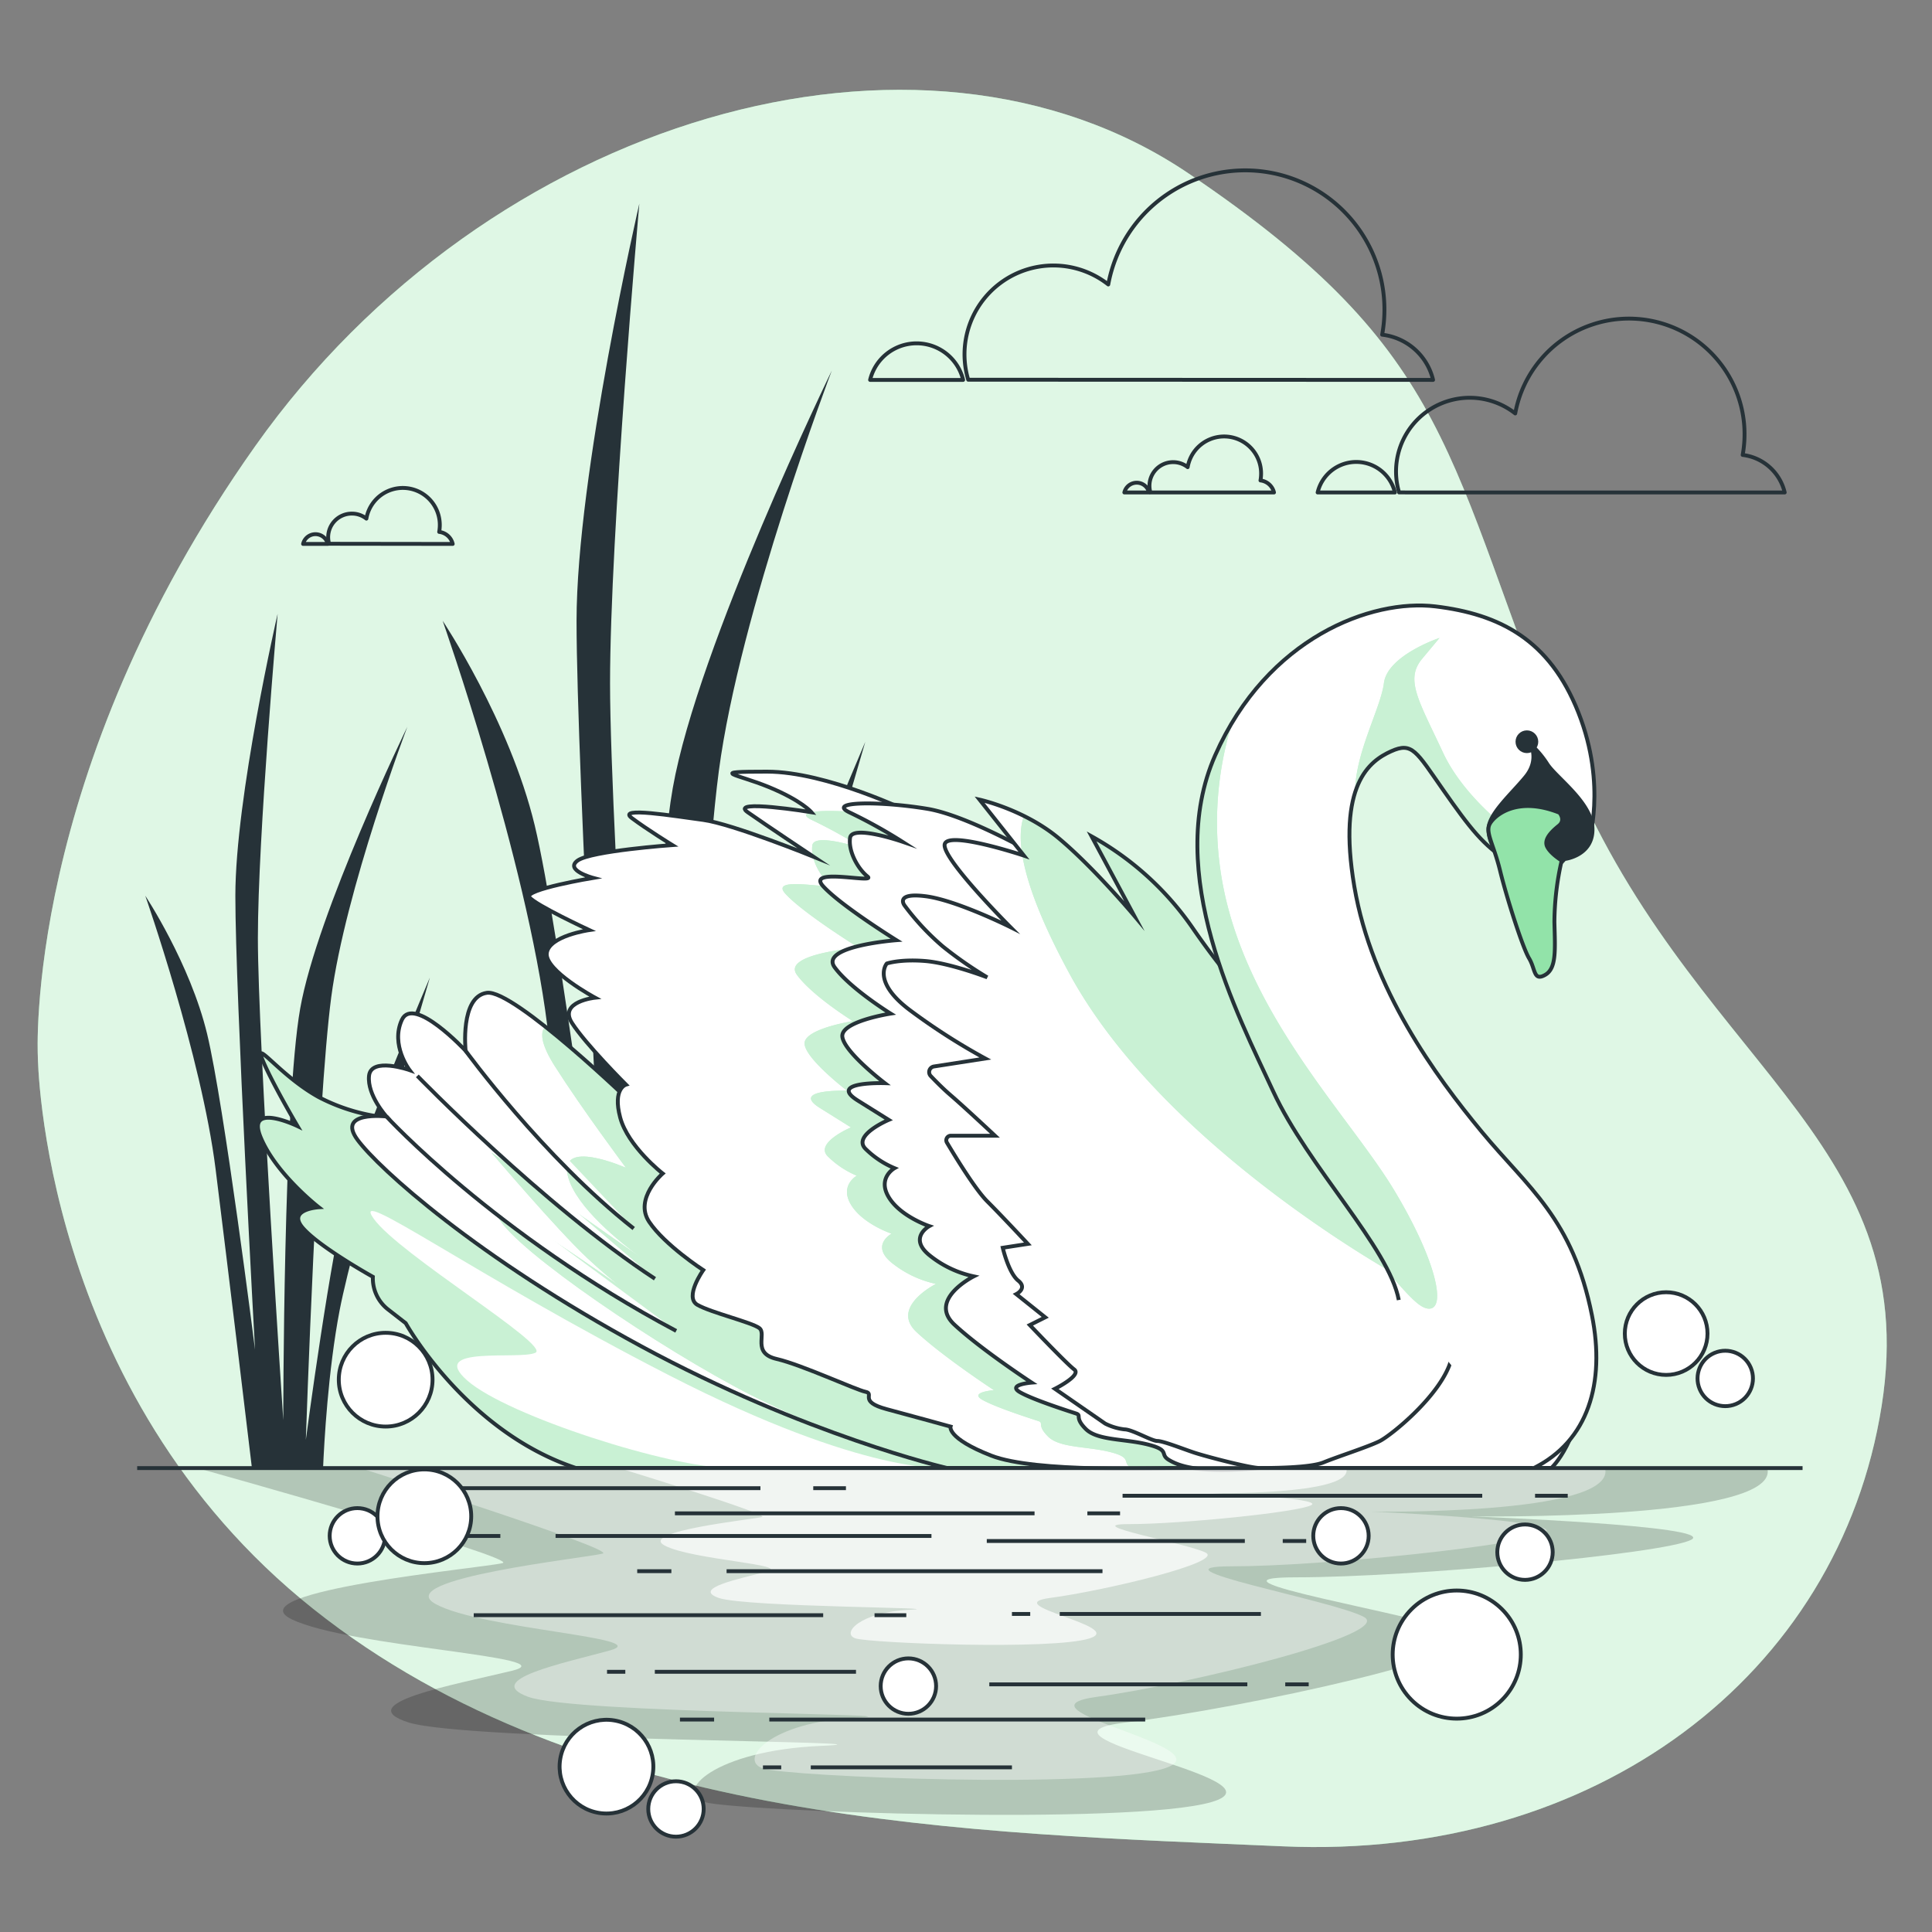 <svg xmlns="http://www.w3.org/2000/svg" xmlns:xlink="http://www.w3.org/1999/xlink" viewBox="0 0 500 500"><rect x="0" y="0" width="500" height="500" fill="#808080" stroke="none"/><defs><clippath id="clip-path"><path d="M103.5,289.44a48.82,48.82,0,0,1-21-5.5c-10-5.5-17-15.5-14.5-9.5s9,17,9,17-13.5-6.5-9.5,3,15,18,15,18-8.5.5-4,5.5,18,12.5,18,12.5a10.18,10.18,0,0,0,4,8.5l4.5,3.5s15.5,28,44,37.46H310s-56-36-109.5-64S103.5,289.44,103.5,289.44Z" style="fill:#92E3A9;stroke:#263238;stroke-miterlimit:10"></path></clippath><clippath id="clip-path-2"><path d="M164,285.94s-31-30-38-29-5.5,15-5.5,15-13.5-14.5-16.5-8,2,13,2,13-10-3.5-10.5,1.5,4.5,10.5,4.5,10.5-13-1.5-7.5,6,31,30.5,73.5,53.5,79,31.46,79,31.46h39.5s-37.5-18-59-36.46-34-32.5-44.5-44S164,285.94,164,285.94Z" style="fill:#fff;stroke:#263238;stroke-miterlimit:10"></path></clippath><clippath id="clip-path-3"><path d="M235.5,210.2s-21.5-10.5-37-10.5-8,.5.5,4,11,6.5,11,6.5-21.5-3.5-16.5,0,17,11.5,17,11.5-21-8.5-28.5-9.5-22.5-3.5-18.5-.5,10.5,7,10.5,7-21,1.5-24.5,4,4,4.5,4,4.5-18,3-16.5,5,15.5,8.5,15.5,8.5-10.5,1.5-11,6S154,258.2,154,258.2s-9.5,1-6,6.5,14,16,14,16-3.5,1-1.5,8.5,11,14.5,11,14.5-7.5,6.5-3.5,12.5,14,12.5,14,12.5-5,7-1.5,9,14,4.5,16,6-2,6.5,4.5,8,20.5,8,23,8.5-2,2.5,5.5,4.5,16.5,4.5,16.5,4.5-1,3,10.5,7.5,43.5,3.2,50.5,3.2h94.5s7.5-6.7,9-25.2-14-35-35.5-49.5-75-36-92.5-47-25-32.5-34-40S235.5,210.2,235.5,210.2Z" style="fill:#fff;stroke:#263238;stroke-miterlimit:10"></path></clippath><clippath id="clip-path-4"><path d="M327,262.44s-7.5-6.5-18.5-22.5a77.38,77.38,0,0,0-26-23.5l11,20.5s-10.5-12.5-19.5-20-20.5-10-20.5-10l11.5,14.5s-19.5-6.5-20.5-3,17,21.5,17,21.5-14-7-22-8-5.42,2.37-5.42,2.37A64.56,64.56,0,0,0,244,244.94a101.37,101.37,0,0,0,11.5,8s-9.69-3.74-16.19-4.24-9.81.66-9.81.66-4,4.58,6,12.08a163.41,163.41,0,0,0,19.5,12.5L241.72,276a1.47,1.47,0,0,0-.85,2.47c1.34,1.41,3.24,3.33,5.13,4.95,3.5,3,11.5,10.5,11.5,10.5H246.06a1.18,1.18,0,0,0-1,1.78c2.2,3.7,7.36,12.14,10.45,15.22,4,4,10.5,11,10.5,11l-6.5,1s1.5,6.5,4,8.5-.5,3.5-.5,3.5l7.5,6-4,2s9.5,10,11.5,11.5-5,5-5,5l13,9a14.73,14.73,0,0,0,5,1.5c2,0,7,3,8.5,3s6.5,2,9.5,3,14.46,4,17,4,13,0,16.54-1.46,11.5-4,14.5-5.5,16-12,18.5-21-.5-21-5.5-31-27-43-27-43" style="fill:#fff;stroke:#263238;stroke-miterlimit:10"></path></clippath><clippath id="clip-path-5"><path d="M362,336.44c-2.5-13.5-23.5-34.5-32.5-54s-28.5-56.5-15-87,40.5-40.5,57-38.5,29.5,8.5,37,27.5,2.5,34,2.5,34-14,8.5-20.5,4.5-10-8.5-17-18.5-8-12.5-13.5-10-14,8.5-9.5,35,21,49,33,63.5S407,315.32,412,340.44c3.5,17.5-1,32.46-15,39.46" style="fill:#fff;stroke:#263238;stroke-miterlimit:10"></path></clippath></defs><g id="background-simple"><path d="M9.79,273.32s.68,86.88,71.3,143.07,170.32,57.9,251,61.44,143.84-44.08,154.88-114S436.75,275,405.18,196.51s-28-104.63-97.66-151.68S126.23,30.45,66.07,115.43,9.79,273.32,9.79,273.32Z" style="fill:#92E3A9"></path><path d="M9.79,273.32s.68,86.88,71.3,143.07,170.32,57.9,251,61.44,143.84-44.08,154.88-114S436.75,275,405.18,196.51s-28-104.63-97.66-151.68S126.23,30.45,66.07,115.43,9.79,273.32,9.79,273.32Z" style="fill:#fff;opacity:0.7"></path></g><g id="Plants"><path d="M65.2,379.94H83.61c.27-6.34,1.3-25.31,4.29-40.86,3.65-19,23.35-86.1,23.35-86.1s-16.78,39.4-21.16,54.72-10.94,64.94-10.94,64.94,2.92-86.83,6.57-114.55,19.7-70,19.7-70S82.07,236.2,77.69,261s-4.38,106.53-4.38,106.53S66.74,269,66.74,242.76s5.11-83.91,5.11-83.91-10.94,47.43-10.94,73S66,349.29,66,349.29s-8-63.48-12.4-81.72-16-35.75-16-35.75S52.15,273.41,55.8,302.6C59.19,329.7,64.46,373.79,65.2,379.94Z" style="fill:#263238"></path><path d="M155.58,379.9h27.33c.41-9.38,1.93-37.42,6.37-60.44C194.7,291.38,223.93,192,223.93,192s-24.9,58.32-31.4,81-16.24,96.12-16.24,96.12,4.33-128.52,9.74-169.56S215.27,95.9,215.27,95.9s-34.65,71.28-41.15,108-6.5,157.68-6.5,157.68-9.74-145.8-9.74-184.68,7.58-124.2,7.58-124.2-16.25,70.2-16.25,108,7.58,173.88,7.58,173.88-11.91-94-18.41-121-23.82-52.92-23.82-52.92,21.66,61.56,27.07,104.76C146.66,305.58,154.49,370.79,155.58,379.9Z" style="fill:#263238"></path></g><g id="Clouds"><path d="M361,127.45a10.28,10.28,0,0,0-20,0Z" style="fill:none;stroke:#263238;stroke-linecap:round;stroke-linejoin:round"></path><path d="M461.88,127.45A12.74,12.74,0,0,0,451,117.74,29.89,29.89,0,1,0,392.14,107a19.08,19.08,0,0,0-30.06,20.44Z" style="fill:none;stroke:#263238;stroke-linecap:round;stroke-linejoin:round"></path><path d="M249.26,98.32a12.39,12.39,0,0,0-24.08,0Z" style="fill:none;stroke:#263238;stroke-linecap:round;stroke-linejoin:round"></path><path d="M370.88,98.32a15.35,15.35,0,0,0-13.18-11.7,36,36,0,1,0-70.88-13,23,23,0,0,0-36.25,24.65Z" style="fill:none;stroke:#263238;stroke-linecap:round;stroke-linejoin:round"></path><path d="M297.38,127.45a3.29,3.29,0,0,0-6.4,0Z" style="fill:none;stroke:#263238;stroke-linecap:round;stroke-linejoin:round"></path><path d="M329.71,127.45a4.08,4.08,0,0,0-3.5-3.11,10.08,10.08,0,0,0,.16-1.75,9.57,9.57,0,0,0-19-1.69,6.12,6.12,0,0,0-9.89,4.83,6.06,6.06,0,0,0,.25,1.72Z" style="fill:none;stroke:#263238;stroke-linecap:round;stroke-linejoin:round"></path><path d="M84.84,140.77a3.29,3.29,0,0,0-6.4,0Z" style="fill:none;stroke:#263238;stroke-linecap:round;stroke-linejoin:round"></path><path d="M117.16,140.77a4.06,4.06,0,0,0-3.5-3.11,10.19,10.19,0,0,0,.16-1.76,9.57,9.57,0,0,0-19-1.68,6,6,0,0,0-3.76-1.3A6.12,6.12,0,0,0,84.93,139a6.18,6.18,0,0,0,.25,1.73Z" style="fill:none;stroke:#263238;stroke-linecap:round;stroke-linejoin:round"></path></g><g id="Swan"><path d="M103.5,289.44a48.82,48.82,0,0,1-21-5.5c-10-5.5-17-15.5-14.5-9.5s9,17,9,17-13.5-6.5-9.5,3,15,18,15,18-8.5.5-4,5.5,18,12.5,18,12.5a10.18,10.18,0,0,0,4,8.5l4.5,3.5s15.5,28,44,37.46H310s-56-36-109.5-64S103.5,289.44,103.5,289.44Z" style="fill:#92E3A9"></path><g style="clip-path:url(#clip-path)"><path d="M103.5,289.44a48.82,48.82,0,0,1-21-5.5c-10-5.5-17-15.5-14.5-9.5s9,17,9,17-13.5-6.5-9.5,3,15,18,15,18-8.5.5-4,5.5,18,12.5,18,12.5a10.18,10.18,0,0,0,4,8.5l4.5,3.5s15.5,28,44,37.46H310s-56-36-109.5-64S103.5,289.44,103.5,289.44Z" style="fill:#fff;opacity:0.5"></path><path d="M245,379.9s-20.73,2.23-71.75-23.93-83.06-49.71-76.52-40.55,45.78,32.7,41.86,34.66-28.13-2-17.66,7.2,52.85,22.65,68,22.62Z" style="fill:#fff"></path></g><path d="M103.5,289.44a48.82,48.82,0,0,1-21-5.5c-10-5.5-17-15.5-14.5-9.5s9,17,9,17-13.5-6.5-9.5,3,15,18,15,18-8.5.5-4,5.5,18,12.5,18,12.5a10.18,10.18,0,0,0,4,8.5l4.5,3.5s15.5,28,44,37.46H310s-56-36-109.5-64S103.5,289.44,103.5,289.44Z" style="fill:none;stroke:#263238;stroke-miterlimit:10"></path><path d="M164,285.94s-31-30-38-29-5.5,15-5.5,15-13.5-14.5-16.5-8,2,13,2,13-10-3.5-10.5,1.5,4.5,10.5,4.5,10.5-13-1.5-7.5,6,31,30.5,73.5,53.5,79,31.46,79,31.46h39.5s-37.5-18-59-36.46-34-32.5-44.5-44S164,285.94,164,285.94Z" style="fill:#fff"></path><g style="clip-path:url(#clip-path-2)"><path d="M317,379.9c2.51-2.94,3.9-4.95,3.9-4.95s-57.27-27.4-84.16-44.83-85.67-64.24-85.67-64.24-7.47-6.48-8-1c0,0-6.48,0,.49,11S162,302.23,162,302.23s-17.93-8-14.94,2.49c2.24,7.84,13.41,16.78,18.88,20.79l-38.8-27.26s16.93,19.92,24.9,27.39c3.22,3,5.94,5.29,8,6.94-10.61-7.53-34.46-24-31-17.4,4.48,8.47,41.84,33.87,65.24,45.82,11.57,5.91,28.62,12.73,45.43,18.9Z" style="fill:#92E3A9"></path><path d="M317,379.9c2.51-2.94,3.9-4.95,3.9-4.95s-57.27-27.4-84.16-44.83-85.67-64.24-85.67-64.24-7.47-6.48-8-1c0,0-6.48,0,.49,11S162,302.23,162,302.23s-17.93-8-14.94,2.49c2.24,7.84,13.41,16.78,18.88,20.79l-38.8-27.26s16.93,19.92,24.9,27.39c3.22,3,5.94,5.29,8,6.94-10.61-7.53-34.46-24-31-17.4,4.48,8.47,41.84,33.87,65.24,45.82,11.57,5.91,28.62,12.73,45.43,18.9Z" style="fill:#fff;opacity:0.5"></path></g><path d="M164,285.94s-31-30-38-29-5.5,15-5.5,15-13.5-14.5-16.5-8,2,13,2,13-10-3.5-10.5,1.5,4.5,10.5,4.5,10.5-13-1.5-7.5,6,31,30.5,73.5,53.5,79,31.46,79,31.46h39.5s-37.5-18-59-36.46-34-32.5-44.5-44S164,285.94,164,285.94Z" style="fill:none;stroke:#263238;stroke-miterlimit:10"></path><path d="M120.5,271.94s20,27.5,43.5,46" style="fill:#fff;stroke:#263238;stroke-miterlimit:10"></path><path d="M108,278.44s32.5,33.5,61.5,52.5" style="fill:#fff;stroke:#263238;stroke-miterlimit:10"></path><path d="M100,288.94s28,30.5,75,55.5" style="fill:#fff;stroke:#263238;stroke-miterlimit:10"></path><path d="M235.5,210.2s-21.5-10.5-37-10.5-8,.5.5,4,11,6.5,11,6.5-21.5-3.5-16.5,0,17,11.5,17,11.5-21-8.5-28.5-9.5-22.5-3.5-18.5-.5,10.5,7,10.5,7-21,1.5-24.5,4,4,4.5,4,4.5-18,3-16.5,5,15.5,8.5,15.5,8.5-10.5,1.5-11,6S154,258.2,154,258.2s-9.5,1-6,6.5,14,16,14,16-3.5,1-1.5,8.5,11,14.5,11,14.5-7.5,6.5-3.5,12.5,14,12.5,14,12.5-5,7-1.5,9,14,4.5,16,6-2,6.5,4.5,8,20.5,8,23,8.5-2,2.5,5.5,4.5,16.5,4.5,16.5,4.5-1,3,10.5,7.5,43.5,3.2,50.5,3.2h94.5s7.5-6.7,9-25.2-14-35-35.5-49.5-75-36-92.5-47-25-32.5-34-40S235.5,210.2,235.5,210.2Z" style="fill:#fff"></path><g style="clip-path:url(#clip-path-3)"><path d="M230.73,326.77a27.26,27.26,0,0,0,11.5,5.5s-12,6-5,12.5,20,15,20,15-6.5.5-3,2.5,13,5,14.5,5.5-.5,1,2.5,4,10,2.5,16,4,3,2.63,5.5,4.13c.17.11.36-.1.56,0h33.26c10.26-1.57,17.55-4.32,23.68-13.13,8-11.5-2-25.5-15-35.5s-47-49-55.5-71-16-34-16-34-21.5-13-33.5-15-26.5-2-20,1a131.06,131.06,0,0,1,13.5,7.5s-13-4.5-13.5-1,2,8,4.5,10-16-2.5-11.5,2.5,19,14,19,14-20,1.5-16,7,14.5,12,14.5,12-13,2-12.5,6,11,12,11,12-15-.5-7,4.5l8,5s-9.5,4-6,7.5a23.6,23.6,0,0,0,7.5,5s-4.5,2.5-1.5,7.5,10.5,7.5,10.5,7.5S225.23,322.27,230.73,326.77Z" style="fill:#92E3A9"></path><path d="M230.73,326.77a27.26,27.26,0,0,0,11.5,5.5s-12,6-5,12.5,20,15,20,15-6.5.5-3,2.5,13,5,14.5,5.5-.5,1,2.5,4,10,2.5,16,4,3,2.63,5.5,4.13c.17.11.36-.1.56,0h33.26c10.26-1.57,17.55-4.32,23.68-13.13,8-11.5-2-25.5-15-35.5s-47-49-55.5-71-16-34-16-34-21.5-13-33.5-15-26.5-2-20,1a131.06,131.06,0,0,1,13.5,7.5s-13-4.5-13.5-1,2,8,4.5,10-16-2.5-11.5,2.5,19,14,19,14-20,1.5-16,7,14.5,12,14.5,12-13,2-12.5,6,11,12,11,12-15-.5-7,4.5l8,5s-9.5,4-6,7.5a23.6,23.6,0,0,0,7.5,5s-4.5,2.5-1.5,7.5,10.5,7.5,10.5,7.5S225.23,322.27,230.73,326.77Z" style="fill:#fff;opacity:0.5"></path></g><path d="M235.5,210.2s-21.5-10.5-37-10.5-8,.5.5,4,11,6.5,11,6.5-21.5-3.5-16.5,0,17,11.5,17,11.5-21-8.5-28.5-9.5-22.5-3.5-18.5-.5,10.5,7,10.5,7-21,1.5-24.5,4,4,4.5,4,4.5-18,3-16.5,5,15.5,8.5,15.5,8.5-10.5,1.5-11,6S154,258.2,154,258.2s-9.5,1-6,6.5,14,16,14,16-3.5,1-1.5,8.5,11,14.5,11,14.5-7.5,6.5-3.5,12.5,14,12.5,14,12.5-5,7-1.5,9,14,4.5,16,6-2,6.5,4.5,8,20.5,8,23,8.5-2,2.5,5.5,4.5,16.5,4.5,16.5,4.5-1,3,10.5,7.5,43.5,3.2,50.5,3.2h94.5s7.5-6.7,9-25.2-14-35-35.5-49.5-75-36-92.5-47-25-32.5-34-40S235.5,210.2,235.5,210.2Z" style="fill:none;stroke:#263238;stroke-miterlimit:10"></path><path d="M273.5,224.32s-21.5-13-33.5-15-26.5-2-20,1a131.06,131.06,0,0,1,13.5,7.5s-13-4.5-13.5-1,2,8,4.5,10-16-2.5-11.5,2.5,19,14,19,14-20,1.5-16,7,14.5,12,14.5,12-13,2-12.5,6,11,12,11,12-15-.5-7,4.5l8,5s-9.5,4-6,7.5a23.6,23.6,0,0,0,7.5,5s-4.5,2.5-1.5,7.5,10.5,7.5,10.5,7.5-5.5,3,0,7.5a27.26,27.26,0,0,0,11.5,5.5s-12,6-5,12.5,20,15,20,15-6.5.5-3,2.5,13,5,14.5,5.5-.5,1,2.5,4,10,2.5,16,4,3,2.5,5.5,4,7.5,3.58,23.5,2.08,26-3.58,34-15.08-2-25.5-15-35.5-47-49-55.5-71S273.5,224.32,273.5,224.32Z" style="fill:#fff;stroke:#263238;stroke-miterlimit:10"></path><path d="M327,262.44s-7.5-6.5-18.5-22.5a77.38,77.38,0,0,0-26-23.5l11,20.5s-10.5-12.5-19.5-20-20.5-10-20.5-10l11.5,14.5s-19.5-6.5-20.5-3,17,21.5,17,21.5-14-7-22-8-5.42,2.37-5.42,2.37A64.56,64.56,0,0,0,244,244.94a101.37,101.37,0,0,0,11.5,8s-9.69-3.74-16.19-4.24-9.81.66-9.81.66-4,4.58,6,12.08a163.41,163.41,0,0,0,19.5,12.5L241.72,276a1.47,1.47,0,0,0-.85,2.47c1.34,1.41,3.24,3.33,5.13,4.95,3.5,3,11.5,10.5,11.5,10.5H246.06a1.18,1.18,0,0,0-1,1.78c2.2,3.7,7.36,12.14,10.45,15.22,4,4,10.5,11,10.5,11l-6.5,1s1.5,6.5,4,8.5-.5,3.5-.5,3.5l7.5,6-4,2s9.5,10,11.5,11.5-5,5-5,5l13,9a14.73,14.73,0,0,0,5,1.5c2,0,7,3,8.5,3s6.5,2,9.5,3,14.46,4,17,4,13,0,16.54-1.46,11.5-4,14.5-5.5,16-12,18.5-21-.5-21-5.5-31-27-43-27-43" style="fill:#fff"></path><g style="clip-path:url(#clip-path-4)"><path d="M327,262.44s-7.5-6.5-18.5-22.5a77.38,77.38,0,0,0-26-23.5l11,20.5s-10.5-12.5-19.5-20a45.78,45.78,0,0,0-9-5.77c-.8,2.16-1.15,5.25-.5,9.63l.51.64-.43-.14c1.09,6.78,4.52,16.56,12.2,30.69,24.44,45,85,78.19,85,78.19s-7-23.21-13.1-43.59c-3.35-5.11-5.71-8.65-5.71-8.65Z" style="fill:#92E3A9"></path><path d="M327,262.44s-7.5-6.5-18.5-22.5a77.38,77.38,0,0,0-26-23.5l11,20.5s-10.5-12.5-19.5-20a45.78,45.78,0,0,0-9-5.77c-.8,2.16-1.15,5.25-.5,9.63l.51.64-.43-.14c1.09,6.78,4.52,16.56,12.2,30.69,24.44,45,85,78.19,85,78.19s-7-23.21-13.1-43.59c-3.35-5.11-5.71-8.65-5.71-8.65Z" style="fill:#fff;opacity:0.5"></path></g><path d="M327,262.44s-7.5-6.5-18.5-22.5a77.38,77.38,0,0,0-26-23.5l11,20.5s-10.5-12.5-19.5-20-20.5-10-20.5-10l11.5,14.5s-19.5-6.5-20.5-3,17,21.5,17,21.5-14-7-22-8-5.42,2.37-5.42,2.37A64.56,64.56,0,0,0,244,244.94a101.37,101.37,0,0,0,11.5,8s-9.69-3.74-16.19-4.24-9.81.66-9.81.66-4,4.58,6,12.08a163.41,163.41,0,0,0,19.5,12.5L241.72,276a1.47,1.47,0,0,0-.85,2.47c1.34,1.41,3.24,3.33,5.13,4.95,3.5,3,11.5,10.5,11.5,10.5H246.06a1.18,1.18,0,0,0-1,1.78c2.2,3.7,7.36,12.14,10.45,15.22,4,4,10.5,11,10.5,11l-6.5,1s1.5,6.5,4,8.5-.5,3.5-.5,3.5l7.5,6-4,2s9.5,10,11.5,11.5-5,5-5,5l13,9a14.73,14.73,0,0,0,5,1.5c2,0,7,3,8.5,3s6.5,2,9.5,3,14.46,4,17,4,13,0,16.54-1.46,11.5-4,14.5-5.5,16-12,18.5-21-.5-21-5.5-31-27-43-27-43" style="fill:none;stroke:#263238;stroke-miterlimit:10"></path><path d="M362,336.44c-2.5-13.5-23.5-34.5-32.5-54s-28.5-56.5-15-87,40.5-40.5,57-38.5,29.5,8.5,37,27.5,2.5,34,2.5,34-14,8.5-20.5,4.5-10-8.5-17-18.5-8-12.5-13.5-10-14,8.5-9.5,35,21,49,33,63.5S407,315.32,412,340.44c3.5,17.5-1,32.46-15,39.46" style="fill:#fff"></path><g style="clip-path:url(#clip-path-5)"><path d="M372.55,165.09s-13.49,4.5-14.39,11.69c-.82,6.5-7.49,18.13-7.46,28.28a16.15,16.15,0,0,1,9.3-10.62c5.5-2.5,6.5,0,13.5,10,4.91,7,8.1,11.31,11.8,14.64,5.06-.46,9.73-.92,9.73-.92s-15.29-9.9-21.58-23.39-9.9-18.89-5.4-24.28Z" style="fill:#92E3A9"></path><path d="M369.85,338.68c4.5,0,1.8-12.59-9-30.58s-35.08-42.27-43.18-73.75a86.78,86.78,0,0,1,1.26-47.46,77.09,77.09,0,0,0-4.44,8.55c-13.5,30.5,6,67.5,15,87,7.6,16.47,23.77,34,30.11,47.2C364.82,335.66,367.57,338.68,369.85,338.68Z" style="fill:#92E3A9"></path><path d="M372.55,165.09s-13.49,4.5-14.39,11.69c-.82,6.5-7.49,18.13-7.46,28.28a16.15,16.15,0,0,1,9.3-10.62c5.5-2.5,6.5,0,13.5,10,4.91,7,8.1,11.31,11.8,14.64,5.06-.46,9.73-.92,9.73-.92s-15.29-9.9-21.58-23.39-9.9-18.89-5.4-24.28Z" style="fill:#fff;opacity:0.5"></path><path d="M369.85,338.68c4.5,0,1.8-12.59-9-30.58s-35.08-42.27-43.18-73.75a86.78,86.78,0,0,1,1.26-47.46,77.09,77.09,0,0,0-4.44,8.55c-13.5,30.5,6,67.5,15,87,7.6,16.47,23.77,34,30.11,47.2C364.82,335.66,367.57,338.68,369.85,338.68Z" style="fill:#fff;opacity:0.5"></path></g><path d="M362,336.44c-2.5-13.5-23.5-34.5-32.5-54s-28.5-56.5-15-87,40.5-40.5,57-38.5,29.5,8.5,37,27.5,2.5,34,2.5,34-14,8.5-20.5,4.5-10-8.5-17-18.5-8-12.5-13.5-10-14,8.5-9.5,35,21,49,33,63.5S407,315.32,412,340.44c3.5,17.5-1,32.46-15,39.46" style="fill:none;stroke:#263238;stroke-miterlimit:10"></path><path d="M404.9,222.32s7.24-.8,7.24-7.64-9.25-13.26-11.66-16.88a24.78,24.78,0,0,0-4.43-5.23s2.42,4-1.2,8.44-9.65,9.65-9.65,13.67,3.62,9.65,9.65,11.26S404.9,222.32,404.9,222.32Z" style="fill:#263238;stroke:#263238;stroke-miterlimit:10"></path><circle cx="395.16" cy="191.96" r="2.44" style="fill:#263238;stroke:#263238;stroke-miterlimit:10"></circle><path d="M403.59,210.33s1.69,1.88-.18,3.38-3.94,3.56-3,5.43,3.75,3.56,3.75,3.56a73,73,0,0,0-1.88,15.94c.19,7.31.56,12-2.43,13.68s-2.44-1.5-4.13-4.31-5.81-15.75-7.5-22.68-3.93-9.94-2.62-12.19S392.72,206,403.59,210.33Z" style="fill:#92E3A9;stroke:#263238;stroke-miterlimit:10"></path></g><g id="Water"><path d="M457.45,380.27H52.29s82.43,23.05,77.78,24.26-69.65,7.27-54.56,14.55,72,9.7,56.89,13.34-41.8,8.49-26.7,13.34,134.66,4.86,106.8,6.07S174.19,464,182.32,466.38s110.28,6.07,131.18,0-52.24-17-22.06-20.62,97.52-18.19,87.07-23-72-14.55-43-14.55,95.2-6.07,102.16-9.71-56.88-6.06-56.88-6.06S459.77,393.61,457.45,380.27Z" style="opacity:0.2"></path><path d="M415.46,380.27H94.29S159.63,401,156,402.06s-55.21,6.53-43.25,13.07,57.05,8.71,45.09,12-33.13,7.62-21.16,12,106.74,4.36,84.66,5.44-30.37,10.9-23.93,13.08,87.42,5.44,104,0-41.41-15.25-17.49-18.52,77.31-16.34,69-20.7-57.05-13.07-34.05-13.07,75.46-5.44,81-8.71-45.1-5.45-45.1-5.45S417.3,392.25,415.46,380.27Z" style="fill:#fff;opacity:0.39"></path><path d="M348.48,380.27H161.29s38.08,11.71,35.94,12.32-32.18,3.7-25.21,7.4,33.25,4.93,26.28,6.77S179,411.08,186,413.54s62.21,2.47,49.34,3.08-17.7,6.16-13.95,7.39,51,3.09,60.61,0-24.13-8.62-10.19-10.47,45.05-9.24,40.23-11.71-33.26-7.39-19.85-7.39,44-3.08,47.2-4.93-26.28-3.08-26.28-3.08S349.55,387.05,348.48,380.27Z" style="fill:#fff;opacity:0.7"></path><line x1="35.5" y1="379.94" x2="466.5" y2="379.94" style="fill:none;stroke:#263238;stroke-miterlimit:10"></line><line x1="210.47" y1="385.14" x2="218.93" y2="385.14" style="fill:none;stroke:#263238;stroke-miterlimit:10"></line><line x1="103.72" y1="385.14" x2="196.8" y2="385.14" style="fill:none;stroke:#263238;stroke-miterlimit:10"></line><line x1="281.41" y1="391.65" x2="289.87" y2="391.65" style="fill:none;stroke:#263238;stroke-miterlimit:10"></line><line x1="174.67" y1="391.65" x2="267.74" y2="391.65" style="fill:none;stroke:#263238;stroke-miterlimit:10"></line><line x1="397.27" y1="387.1" x2="405.73" y2="387.1" style="fill:none;stroke:#263238;stroke-miterlimit:10"></line><line x1="383.6" y1="387.1" x2="290.52" y2="387.1" style="fill:none;stroke:#263238;stroke-miterlimit:10"></line><line x1="331.97" y1="398.81" x2="338.04" y2="398.81" style="fill:none;stroke:#263238;stroke-miterlimit:10"></line><line x1="255.38" y1="398.81" x2="322.16" y2="398.81" style="fill:none;stroke:#263238;stroke-miterlimit:10"></line><line x1="226.33" y1="418.01" x2="234.55" y2="418.01" style="fill:none;stroke:#263238;stroke-miterlimit:10"></line><line x1="122.6" y1="418.01" x2="213.04" y2="418.01" style="fill:none;stroke:#263238;stroke-miterlimit:10"></line><line x1="266.62" y1="417.69" x2="261.89" y2="417.69" style="fill:none;stroke:#263238;stroke-miterlimit:10"></line><line x1="326.32" y1="417.69" x2="274.26" y2="417.69" style="fill:none;stroke:#263238;stroke-miterlimit:10"></line><line x1="202.18" y1="457.39" x2="197.45" y2="457.39" style="fill:none;stroke:#263238;stroke-miterlimit:10"></line><line x1="261.89" y1="457.39" x2="209.83" y2="457.39" style="fill:none;stroke:#263238;stroke-miterlimit:10"></line><line x1="161.83" y1="432.66" x2="157.1" y2="432.66" style="fill:none;stroke:#263238;stroke-miterlimit:10"></line><line x1="221.53" y1="432.66" x2="169.47" y2="432.66" style="fill:none;stroke:#263238;stroke-miterlimit:10"></line><line x1="332.62" y1="435.91" x2="338.69" y2="435.91" style="fill:none;stroke:#263238;stroke-miterlimit:10"></line><line x1="256.03" y1="435.91" x2="322.81" y2="435.91" style="fill:none;stroke:#263238;stroke-miterlimit:10"></line><line x1="129.49" y1="397.51" x2="120.65" y2="397.51" style="fill:none;stroke:#263238;stroke-miterlimit:10"></line><line x1="241.06" y1="397.51" x2="143.78" y2="397.51" style="fill:none;stroke:#263238;stroke-miterlimit:10"></line><line x1="173.75" y1="406.62" x2="164.91" y2="406.62" style="fill:none;stroke:#263238;stroke-miterlimit:10"></line><line x1="285.32" y1="406.62" x2="188.04" y2="406.62" style="fill:none;stroke:#263238;stroke-miterlimit:10"></line><line x1="184.81" y1="445.02" x2="175.97" y2="445.02" style="fill:none;stroke:#263238;stroke-miterlimit:10"></line><line x1="296.38" y1="445.02" x2="199.1" y2="445.02" style="fill:none;stroke:#263238;stroke-miterlimit:10"></line><circle cx="431.2" cy="345.13" r="10.7" style="fill:#fff"></circle><circle cx="431.2" cy="345.13" r="10.7" style="fill:none;stroke:#263238;stroke-miterlimit:10"></circle><circle cx="446.5" cy="356.7" r="7.17" transform="translate(-102.8 199.02) rotate(-22.6)" style="fill:#fff"></circle><circle cx="446.5" cy="356.7" r="7.17" transform="translate(-102.8 199.02) rotate(-22.6)" style="fill:none;stroke:#263238;stroke-miterlimit:10"></circle><circle cx="377" cy="428.2" r="16.58" transform="translate(-192.36 392) rotate(-45)" style="fill:#fff"></circle><circle cx="377" cy="428.2" r="16.58" transform="translate(-192.36 392) rotate(-45)" style="fill:none;stroke:#263238;stroke-miterlimit:10"></circle><circle cx="394.67" cy="401.7" r="7.17" style="fill:#fff"></circle><circle cx="394.67" cy="401.7" r="7.17" style="fill:none;stroke:#263238;stroke-miterlimit:10"></circle><circle cx="235.09" cy="436.36" r="7.17" style="fill:#fff"></circle><circle cx="235.09" cy="436.36" r="7.17" style="fill:none;stroke:#263238;stroke-miterlimit:10"></circle><circle cx="92.49" cy="397.47" r="7.17" style="fill:#fff"></circle><circle cx="92.49" cy="397.47" r="7.17" style="fill:none;stroke:#263238;stroke-miterlimit:10"></circle><circle cx="109.82" cy="392.41" r="12.13" style="fill:#fff"></circle><circle cx="109.82" cy="392.41" r="12.13" style="fill:none;stroke:#263238;stroke-miterlimit:10"></circle><circle cx="99.81" cy="357.06" r="12.13" style="fill:#fff"></circle><circle cx="99.81" cy="357.06" r="12.13" style="fill:none;stroke:#263238;stroke-miterlimit:10"></circle><circle cx="156.96" cy="457.23" r="12.13" transform="translate(-319.56 538.63) rotate(-80.75)" style="fill:#fff"></circle><circle cx="156.96" cy="457.23" r="12.13" transform="translate(-319.56 538.63) rotate(-80.75)" style="fill:none;stroke:#263238;stroke-miterlimit:10"></circle><circle cx="347.04" cy="397.47" r="7.17" style="fill:#fff"></circle><circle cx="347.04" cy="397.47" r="7.17" style="fill:none;stroke:#263238;stroke-miterlimit:10"></circle><circle cx="174.94" cy="468.16" r="7.17" style="fill:#fff"></circle><circle cx="174.94" cy="468.16" r="7.17" style="fill:none;stroke:#263238;stroke-miterlimit:10"></circle></g></svg>